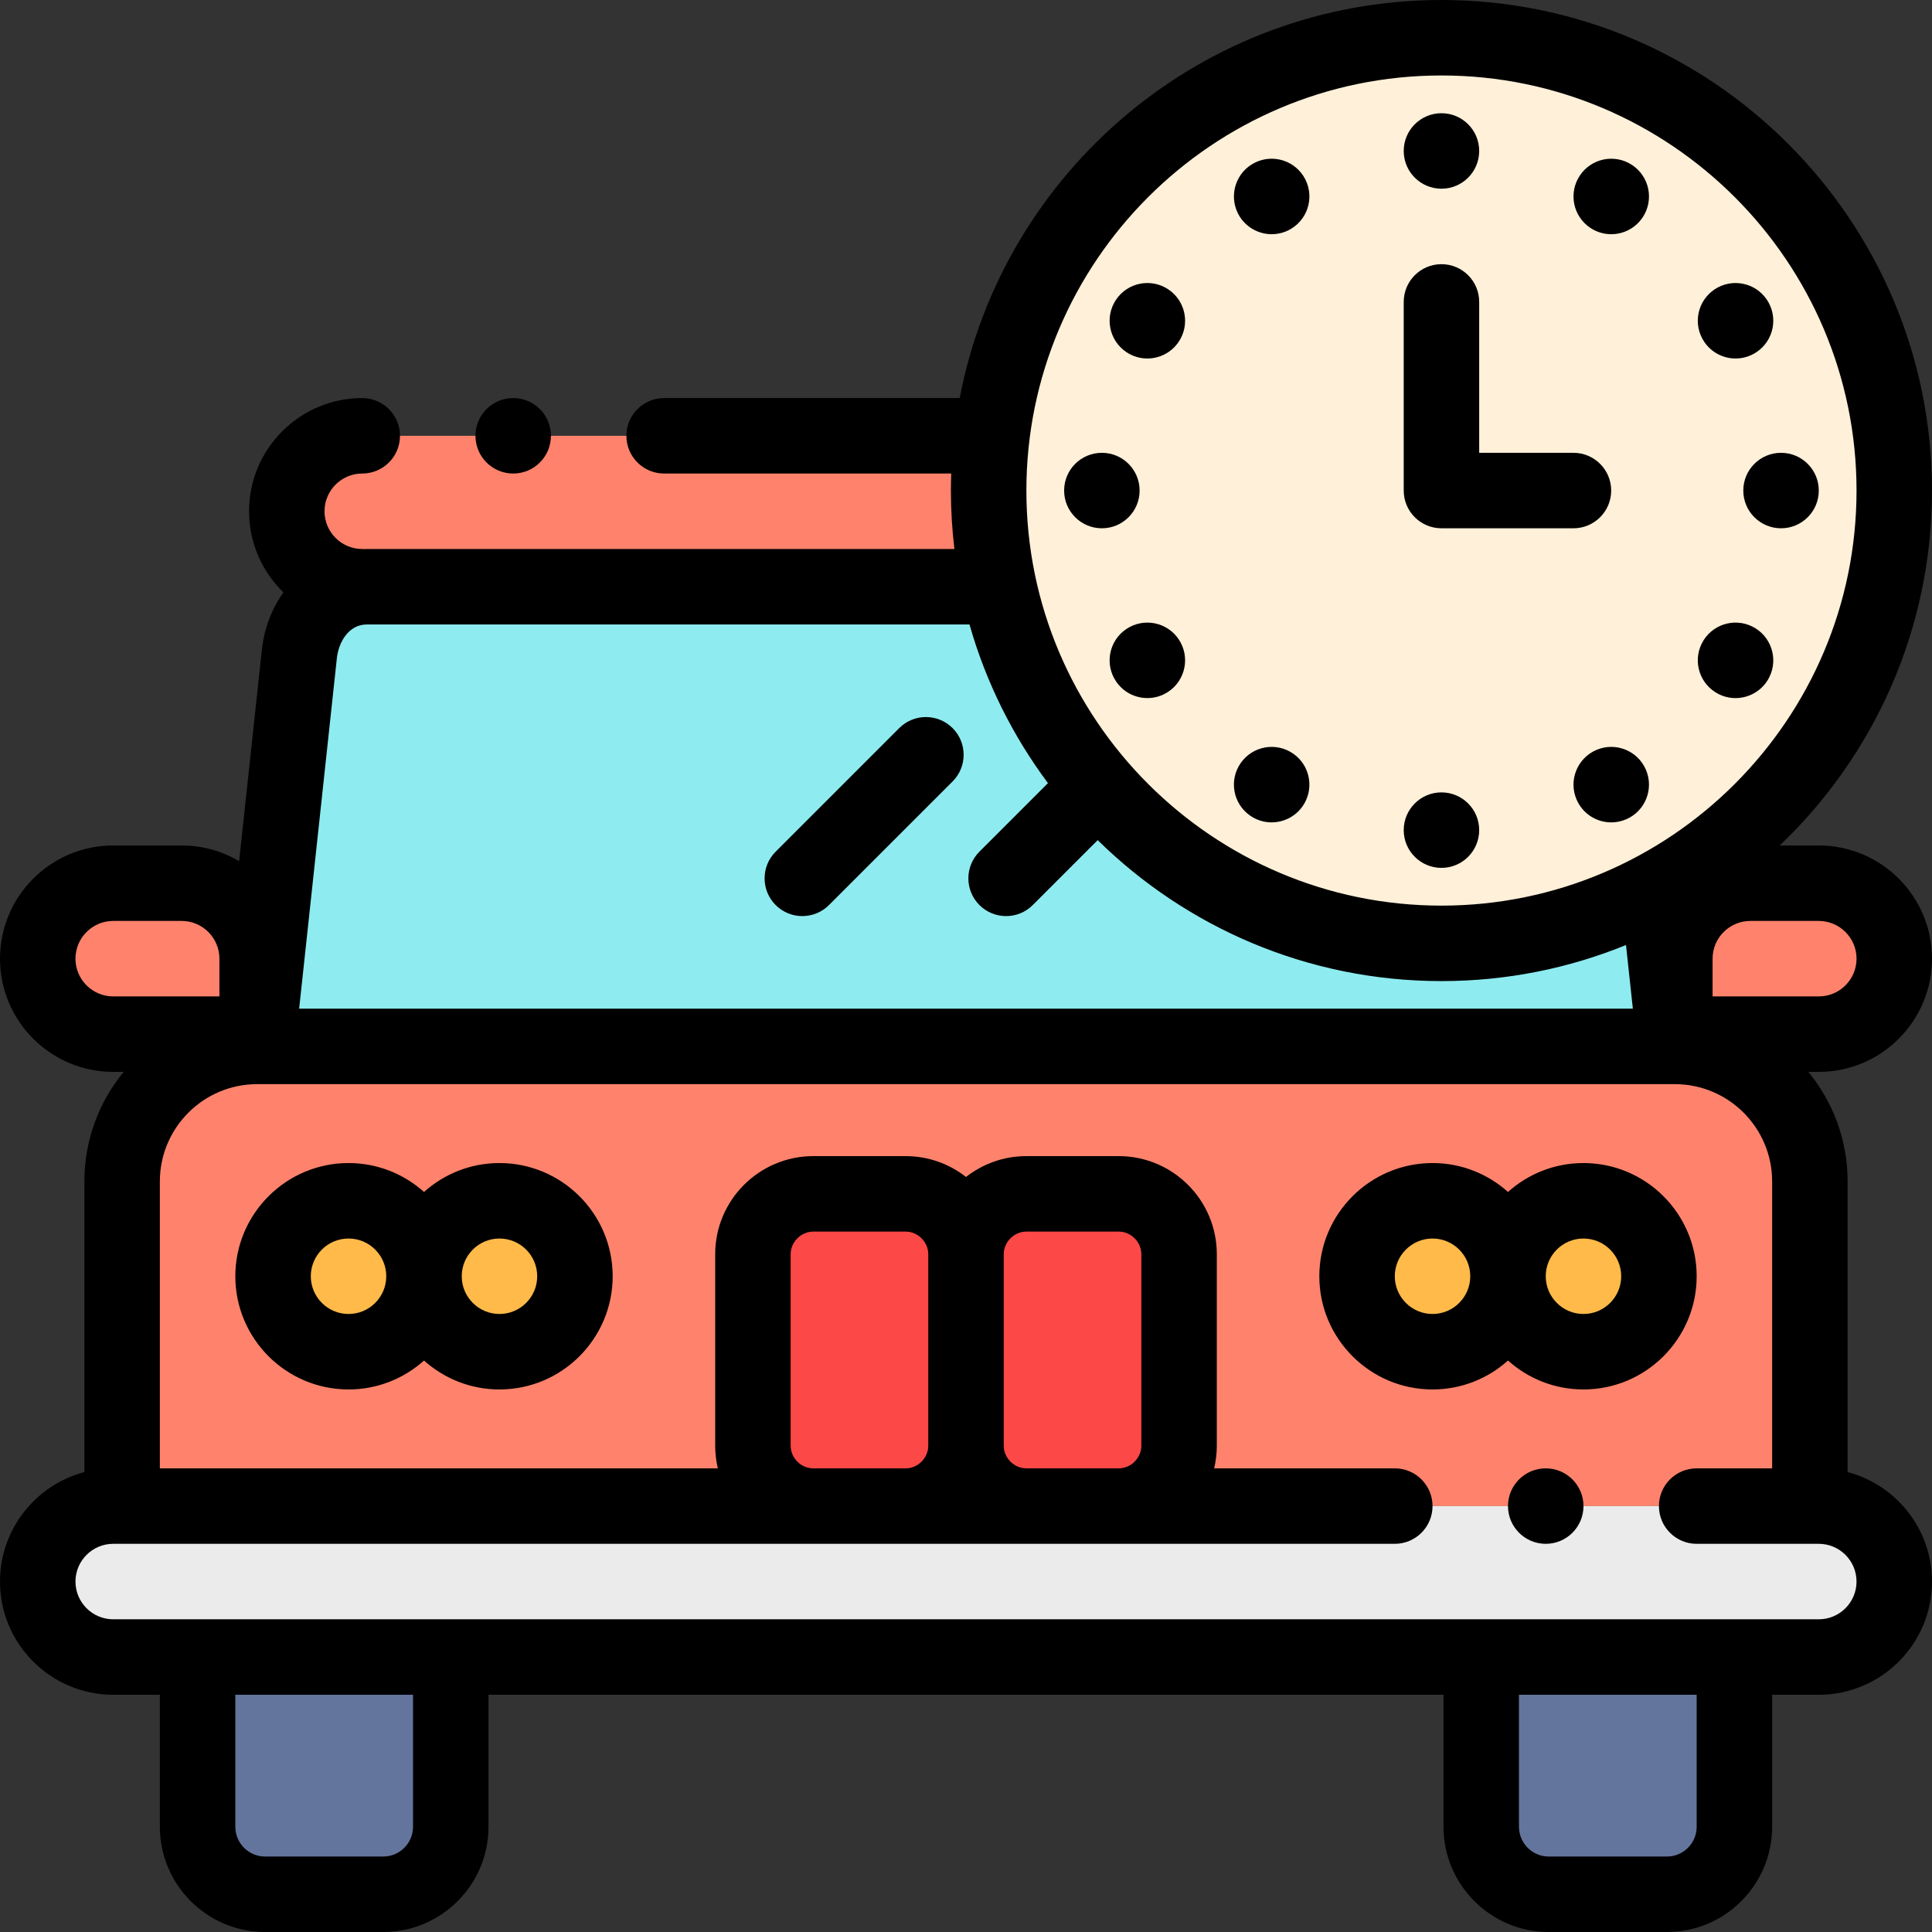 <?xml version="1.0" encoding="iso-8859-1"?>
<!-- Generator: Adobe Illustrator 21.0.0, SVG Export Plug-In . SVG Version: 6.00 Build 0)  -->
<svg xmlns="http://www.w3.org/2000/svg" xmlns:xlink="http://www.w3.org/1999/xlink" version="1.1" id="Capa_1" x="0px" y="0px" viewBox="0 0 512.002 512.002" style="enable-background:new 0 0 512.002 512.002;" xml:space="preserve" width="512" height="512">
<rect x="0" y="0" width="512.002" height="512.002" fill="#333333" stroke="none"/>
<g>
	<g>
		<path style="fill-rule:evenodd;clip-rule:evenodd;fill:#8EECF0;" d="M68.146,277.311h375.711l-11.182-103.928    c-1.053-9.783-8.052-17.891-17.89-17.891H97.219c-9.839,0-16.838,8.109-17.891,17.891L68.146,277.311z"/>
		<path style="fill-rule:evenodd;clip-rule:evenodd;fill:#FF836C;" d="M443.857,277.311H68.146    c-19.68,0-35.782,16.102-35.782,35.782v86.037h183.169c-8.8,0-16-7.2-16-16v-50.746c0-8.8,7.199-16,16-16h24.469    c8.8,0,16,7.2,16,16c0-8.8,7.199-16,16-16h24.469c8.8,0,16,7.2,16,16v50.746c0,8.8-7.2,16-16,16h183.169v-86.037    C479.638,293.413,463.537,277.311,443.857,277.311L443.857,277.311z M399.637,338.221c0-11.046,8.954-20,20-20s20,8.954,20,20    c0,11.045-8.954,20-20,20S399.637,349.266,399.637,338.221L399.637,338.221z M379.637,358.221c-11.045,0-20-8.954-20-20    c0-11.046,8.954-20,20-20c11.046,0,20,8.954,20,20C399.637,349.266,390.683,358.221,379.637,358.221L379.637,358.221z     M112.365,338.221c0,11.045-8.954,20-20,20s-20-8.954-20-20c0-11.046,8.954-20,20-20S112.365,327.175,112.365,338.221    L112.365,338.221z M132.365,318.221c11.045,0,20,8.954,20,20c0,11.045-8.954,20-20,20c-11.045,0-20-8.954-20-20    C112.365,327.175,121.319,318.221,132.365,318.221z"/>
		<circle style="fill-rule:evenodd;clip-rule:evenodd;fill:#FFBA4A;" cx="92.365" cy="338.221" r="20"/>
		<circle style="fill-rule:evenodd;clip-rule:evenodd;fill:#FFBA4A;" cx="132.365" cy="338.221" r="20"/>
		<path style="fill-rule:evenodd;clip-rule:evenodd;fill:#FD4848;" d="M199.533,332.384v50.746c0,8.8,7.199,16,16,16h24.469    c8.8,0,16-7.2,16-16v-50.746c0-8.8-7.2-16-16-16h-24.469C206.732,316.384,199.533,323.584,199.533,332.384z"/>
		<path style="fill-rule:evenodd;clip-rule:evenodd;fill:#FD4848;" d="M256.001,332.384v50.746c0,8.8,7.199,16,16,16h24.469    c8.8,0,16-7.2,16-16v-50.746c0-8.8-7.2-16-16-16h-24.469C263.201,316.384,256.001,323.584,256.001,332.384z"/>
		<circle style="fill-rule:evenodd;clip-rule:evenodd;fill:#FFBA4A;" cx="379.637" cy="338.221" r="20"/>
		<circle style="fill-rule:evenodd;clip-rule:evenodd;fill:#FFBA4A;" cx="419.637" cy="338.221" r="20"/>
		<path style="fill-rule:evenodd;clip-rule:evenodd;fill:#EBEBEB;" d="M479.638,399.13H296.47h-24.469h-32h-24.469H32.364h-2.363    c-11,0-20,9-20,20c0,11,9,20,20,20h22.363h67.091h273.09h67.091h22.364c11,0,20-9,20-20c0-11-9-20-20-20H479.638z"/>
		<path style="fill-rule:evenodd;clip-rule:evenodd;fill:#64759D;" d="M459.638,439.13h-67.091v44.981    c0,9.84,8.051,17.891,17.891,17.891h31.31c9.839,0,17.891-8.052,17.891-17.891V439.13z"/>
		<path style="fill-rule:evenodd;clip-rule:evenodd;fill:#64759D;" d="M119.456,484.111V439.13H52.365v44.981    c0,9.84,8.052,17.891,17.891,17.891h31.31C111.405,502.002,119.456,493.95,119.456,484.111z"/>
		<path style="fill-rule:evenodd;clip-rule:evenodd;fill:#FF836C;" d="M30,274.061h38.145v-20c0-11-9-20-20-20H30c-11,0-20,9-20,20    C10,265.061,19,274.061,30,274.061z"/>
		<path style="fill-rule:evenodd;clip-rule:evenodd;fill:#FF836C;" d="M443.857,254.061v20h38.145c11,0,20-9,20-20c0-11-9-20-20-20    h-18.146C452.856,234.061,443.857,243.061,443.857,254.061z"/>
		<path style="fill-rule:evenodd;clip-rule:evenodd;fill:#FF836C;" d="M413.638,115.492c-149.091,0-166.183-0.001-315.274-0.001    c-12.138,0-22.363,6.95-22.363,20c0,11,9,20,20,20c150.667,0,169.334,0.001,320,0.001c11,0,20-9,20-20    C436.001,122.442,425.777,115.492,413.638,115.492z"/>
		<path style="fill-rule:evenodd;clip-rule:evenodd;fill:#FFF0D9;" d="M382.002,250.001c66.094,0,120-53.907,120-120.001    c0-66.094-53.906-120-120-120s-120,53.906-120,120C262.001,196.094,315.908,250.001,382.002,250.001z"/>
	</g>
	<g>
		<path d="M512.002,254.061c0-16.542-13.458-30-30-30h-10.351c24.846-23.692,40.351-57.1,40.351-94.061c0-71.683-58.317-130-130-130    c-63.306,0-116.178,45.487-127.673,105.492h-78.327c-5.523,0-10,4.478-10,10s4.477,10,10,10h76.086    c-0.051,1.497-0.087,2.998-0.087,4.508c0,5.242,0.321,10.41,0.927,15.492H97.219c-0.275,0-0.548,0.012-0.821,0.02    c-0.133-0.005-0.263-0.02-0.396-0.02c-5.514,0-10-4.486-10-10s4.486-10,10-10c5.523,0,10-4.478,10-10s-4.477-10-10-10    c-16.542,0-30,13.458-30,30c0,8.428,3.499,16.05,9.114,21.505c-3.065,4.259-5.103,9.488-5.73,15.316l-6.016,55.912    c-4.466-2.642-9.669-4.165-15.223-4.165H30c-16.542,0-30,13.458-30,30.001c0,16.542,13.458,29.999,30,29.999h2.774    c-6.501,7.906-10.41,18.021-10.41,29.032v77.025C9.51,393.505,0.001,405.227,0.001,419.13c0,16.542,13.458,30,30,30h12.363v34.981    c0,15.379,12.512,27.891,27.891,27.891h31.31c15.379,0,27.891-12.512,27.891-27.891V449.13h253.091v34.981    c0,15.379,12.512,27.891,27.891,27.891h31.31c15.379,0,27.891-12.512,27.891-27.891V449.13h12.364c16.542,0,30-13.458,30-30    c0-13.904-9.509-25.625-22.363-29.012v-77.025c0-11.011-3.909-21.126-10.41-29.032h2.773    C498.544,284.061,512.002,270.603,512.002,254.061z M492.002,254.062c0,5.514-4.486,9.999-10,9.999h-28.145v-10    c0-5.514,4.485-10,9.999-10h18.146C487.515,244.061,492.002,248.547,492.002,254.062z M382.002,20c60.654,0,110,49.346,110,110    s-49.346,110.001-110,110.001s-110-49.347-110-110.001S321.347,20,382.002,20z M277.721,207.539l-18.166,18.166    c-3.905,3.905-3.905,10.237,0,14.143c1.953,1.952,4.512,2.929,7.071,2.929s5.118-0.977,7.071-2.929l17.204-17.204    c23.476,23.089,55.651,37.357,91.101,37.357c17.292,0,33.801-3.402,48.906-9.558l1.815,16.868H79.279l9.992-92.858    c0.464-4.315,3.149-8.96,7.948-8.96h159.707C261.29,180.848,268.413,195.053,277.721,207.539z M20,254.061c0-5.514,4.486-10,10-10    h18.146c5.514,0,10,4.486,10,10v10H30C24.486,264.061,20,259.574,20,254.061z M109.456,484.111c0,4.351-3.54,7.891-7.891,7.891    h-31.31c-4.351,0-7.891-3.54-7.891-7.891V449.13h47.091V484.111z M449.637,484.111c0,4.351-3.54,7.891-7.891,7.891h-31.31    c-4.351,0-7.891-3.54-7.891-7.891V449.13h47.091V484.111z M482.002,429.13h-452c-5.514,0-10-4.486-10-10s4.486-10,10-10h339.635    c5.522,0,10-4.478,10-10s-4.478-10-10-10h-47.874c0.457-1.927,0.707-3.935,0.707-6v-50.746c0-14.336-11.663-25.999-26-25.999    h-24.469c-6.031,0-11.584,2.07-15.999,5.528c-4.416-3.458-9.969-5.528-16-5.528h-24.469c-14.336,0-26,11.663-26,25.999v50.746    c0,2.065,0.249,4.073,0.707,6H42.364v-76.037c0-14.214,11.563-25.78,25.777-25.782c0.005,0,0.011,0.001,0.016,0.001    c0.007,0,0.014-0.001,0.021-0.001h375.645c0.007,0,0.014,0.001,0.021,0.001c0.005,0,0.011-0.001,0.016-0.001    c14.214,0.002,25.778,11.568,25.778,25.782v76.037h-20.001c-5.522,0-10,4.478-10,10s4.478,10,10,10h32.364c5.514,0,10,4.486,10,10    S487.515,429.13,482.002,429.13z M209.532,383.13v-50.746c0-3.252,2.748-5.999,6-5.999h24.469c3.252,0,6,2.747,6,5.999v50.746    c0,3.252-2.748,6-6,6h-24.469C212.28,389.13,209.532,386.382,209.532,383.13z M302.469,383.13c0,3.252-2.748,6-6,6h-24.469    c-3.252,0-5.999-2.748-5.999-6v-50.746c0-3.252,2.747-5.999,5.999-5.999h24.469c3.252,0,6,2.747,6,5.999V383.13z"/>
		<path d="M212.626,242.776c2.559,0,5.119-0.977,7.071-2.929l32.75-32.75c3.905-3.905,3.905-10.237,0-14.143    c-3.905-3.904-10.237-3.904-14.143,0l-32.75,32.75c-3.905,3.905-3.905,10.237,0,14.143    C207.507,241.8,210.067,242.776,212.626,242.776z"/>
		<path d="M419.637,368.221c16.542,0,29.999-13.458,29.999-30s-13.457-30-29.999-30c-7.678,0-14.688,2.902-20,7.664    c-5.312-4.761-12.322-7.664-20-7.664c-16.542,0-30,13.458-30,30s13.458,30,30,30c7.678,0,14.688-2.902,20-7.664    C404.949,365.318,411.96,368.221,419.637,368.221z M419.637,328.221c5.514,0,9.999,4.486,9.999,10s-4.485,10-9.999,10    s-10-4.486-10-10S414.124,328.221,419.637,328.221z M379.637,348.221c-5.514,0-10-4.486-10-10s4.486-10,10-10s10,4.486,10,10    S385.151,348.221,379.637,348.221z"/>
		<path d="M132.365,308.221c-7.678,0-14.688,2.902-20,7.663c-5.312-4.761-12.322-7.663-20-7.663c-16.542,0-30,13.458-30,30    s13.458,30,30,30c7.678,0,14.688-2.902,20-7.663c5.312,4.761,12.322,7.663,20,7.663c16.542,0,30-13.458,30-30    S148.907,308.221,132.365,308.221z M92.365,348.221c-5.514,0-10-4.486-10-10s4.486-10,10-10c5.514,0,10,4.486,10,10    S97.879,348.221,92.365,348.221z M132.365,348.221c-5.514,0-10-4.486-10-10s4.486-10,10-10s10,4.486,10,10    S137.879,348.221,132.365,348.221z"/>
		<path d="M382.002,50.009c5.522,0,10-4.478,10-10v-0.007c0-5.522-4.478-9.997-10-9.997s-10,4.481-10,10.004    S376.479,50.009,382.002,50.009z"/>
		<path d="M337.013,62.067c1.503,0,3.029-0.34,4.464-1.058c4.94-2.47,6.942-8.477,4.473-13.416l-0.003-0.007    c-2.471-4.939-8.477-6.938-13.415-4.469c-4.939,2.47-6.94,8.479-4.471,13.42C329.813,60.042,333.344,62.067,337.013,62.067z"/>
		<path d="M298.519,93.325c1.705,1.137,3.632,1.681,5.538,1.681c3.23,0,6.402-1.563,8.329-4.454    c3.063-4.595,1.822-10.804-2.773-13.867l-0.006-0.004c-4.594-3.063-10.802-1.82-13.864,2.775    C292.679,84.051,293.924,90.262,298.519,93.325z"/>
		<path d="M292.01,140.001c5.522,0,10-4.478,10-10s-4.478-10-10-10h-0.007c-5.522,0-9.997,4.478-9.997,10    S286.487,140.001,292.01,140.001z"/>
		<path d="M298.519,166.676l-0.006,0.004c-4.596,3.063-5.834,9.271-2.771,13.865c1.927,2.891,5.098,4.453,8.33,4.453    c1.906,0,3.835-0.545,5.54-1.682c4.596-3.063,5.837-9.272,2.773-13.867C309.323,164.853,303.112,163.612,298.519,166.676z"/>
		<path d="M332.043,216.621c1.563,0.895,3.268,1.318,4.949,1.318c3.473,0,6.85-1.812,8.696-5.043    c2.74-4.795,1.074-10.903-3.721-13.644c-4.797-2.739-10.904-1.072-13.645,3.721l-0.004,0.007    C325.579,207.776,327.247,213.881,332.043,216.621z"/>
		<path d="M382.002,229.996c5.522,0,10-4.481,10-10.004s-4.478-10-10-10s-10,4.478-10,10V220    C372.002,225.522,376.479,229.996,382.002,229.996z"/>
		<path d="M423.058,198.744c-5.076,2.176-7.428,8.055-5.252,13.131l0.003,0.007c1.625,3.791,5.313,6.061,9.192,6.061    c1.314,0,2.651-0.261,3.937-0.812c5.076-2.176,7.427-8.059,5.251-13.135S428.135,196.564,423.058,198.744z"/>
		<path d="M464.409,166.053c-4.94-2.47-10.947-0.469-13.416,4.473c-2.47,4.939-0.468,10.946,4.472,13.416l0.007,0.003    c1.435,0.718,2.96,1.058,4.462,1.058c3.668,0,7.199-2.027,8.951-5.531C471.354,174.531,469.349,168.522,464.409,166.053z"/>
		<path d="M461.994,130.001c0,5.522,4.478,10,10,10h0.007c5.522,0,9.997-4.478,9.997-10s-4.481-10-10.004-10    S461.994,124.479,461.994,130.001z"/>
		<path d="M459.946,95.006c1.906,0,3.834-0.544,5.538-1.681l0.006-0.004c4.596-3.063,5.834-9.271,2.771-13.865    c-3.063-4.596-9.273-5.836-13.87-2.771c-4.596,3.063-5.837,9.272-2.773,13.867C453.544,93.442,456.715,95.006,459.946,95.006z"/>
		<path d="M421.451,60.386c1.705,1.137,3.632,1.681,5.538,1.681c3.23,0,6.402-1.563,8.329-4.454l0.004-0.006    c3.063-4.595,1.82-10.801-2.775-13.864c-4.597-3.066-10.807-1.819-13.869,2.776C415.614,51.113,416.855,57.322,421.451,60.386z"/>
		<path d="M382.002,140.001h34.979c5.522,0,10-4.478,10-10s-4.478-10-10-10h-24.979V80.01c0-5.522-4.478-10-10-10s-10,4.478-10,10    v49.991C372.002,135.523,376.479,140.001,382.002,140.001z"/>
		<path d="M136.005,125.492c5.523,0,10-4.478,10-10s-4.477-10-10-10h-0.007c-5.523,0-9.996,4.478-9.996,10    S130.482,125.492,136.005,125.492z"/>
		<path d="M409.64,389.13h-0.008c-5.522,0-9.996,4.478-9.996,10s4.481,10,10.004,10s10-4.478,10-10S415.163,389.13,409.64,389.13z"/>
	</g>
</g>















</svg>
